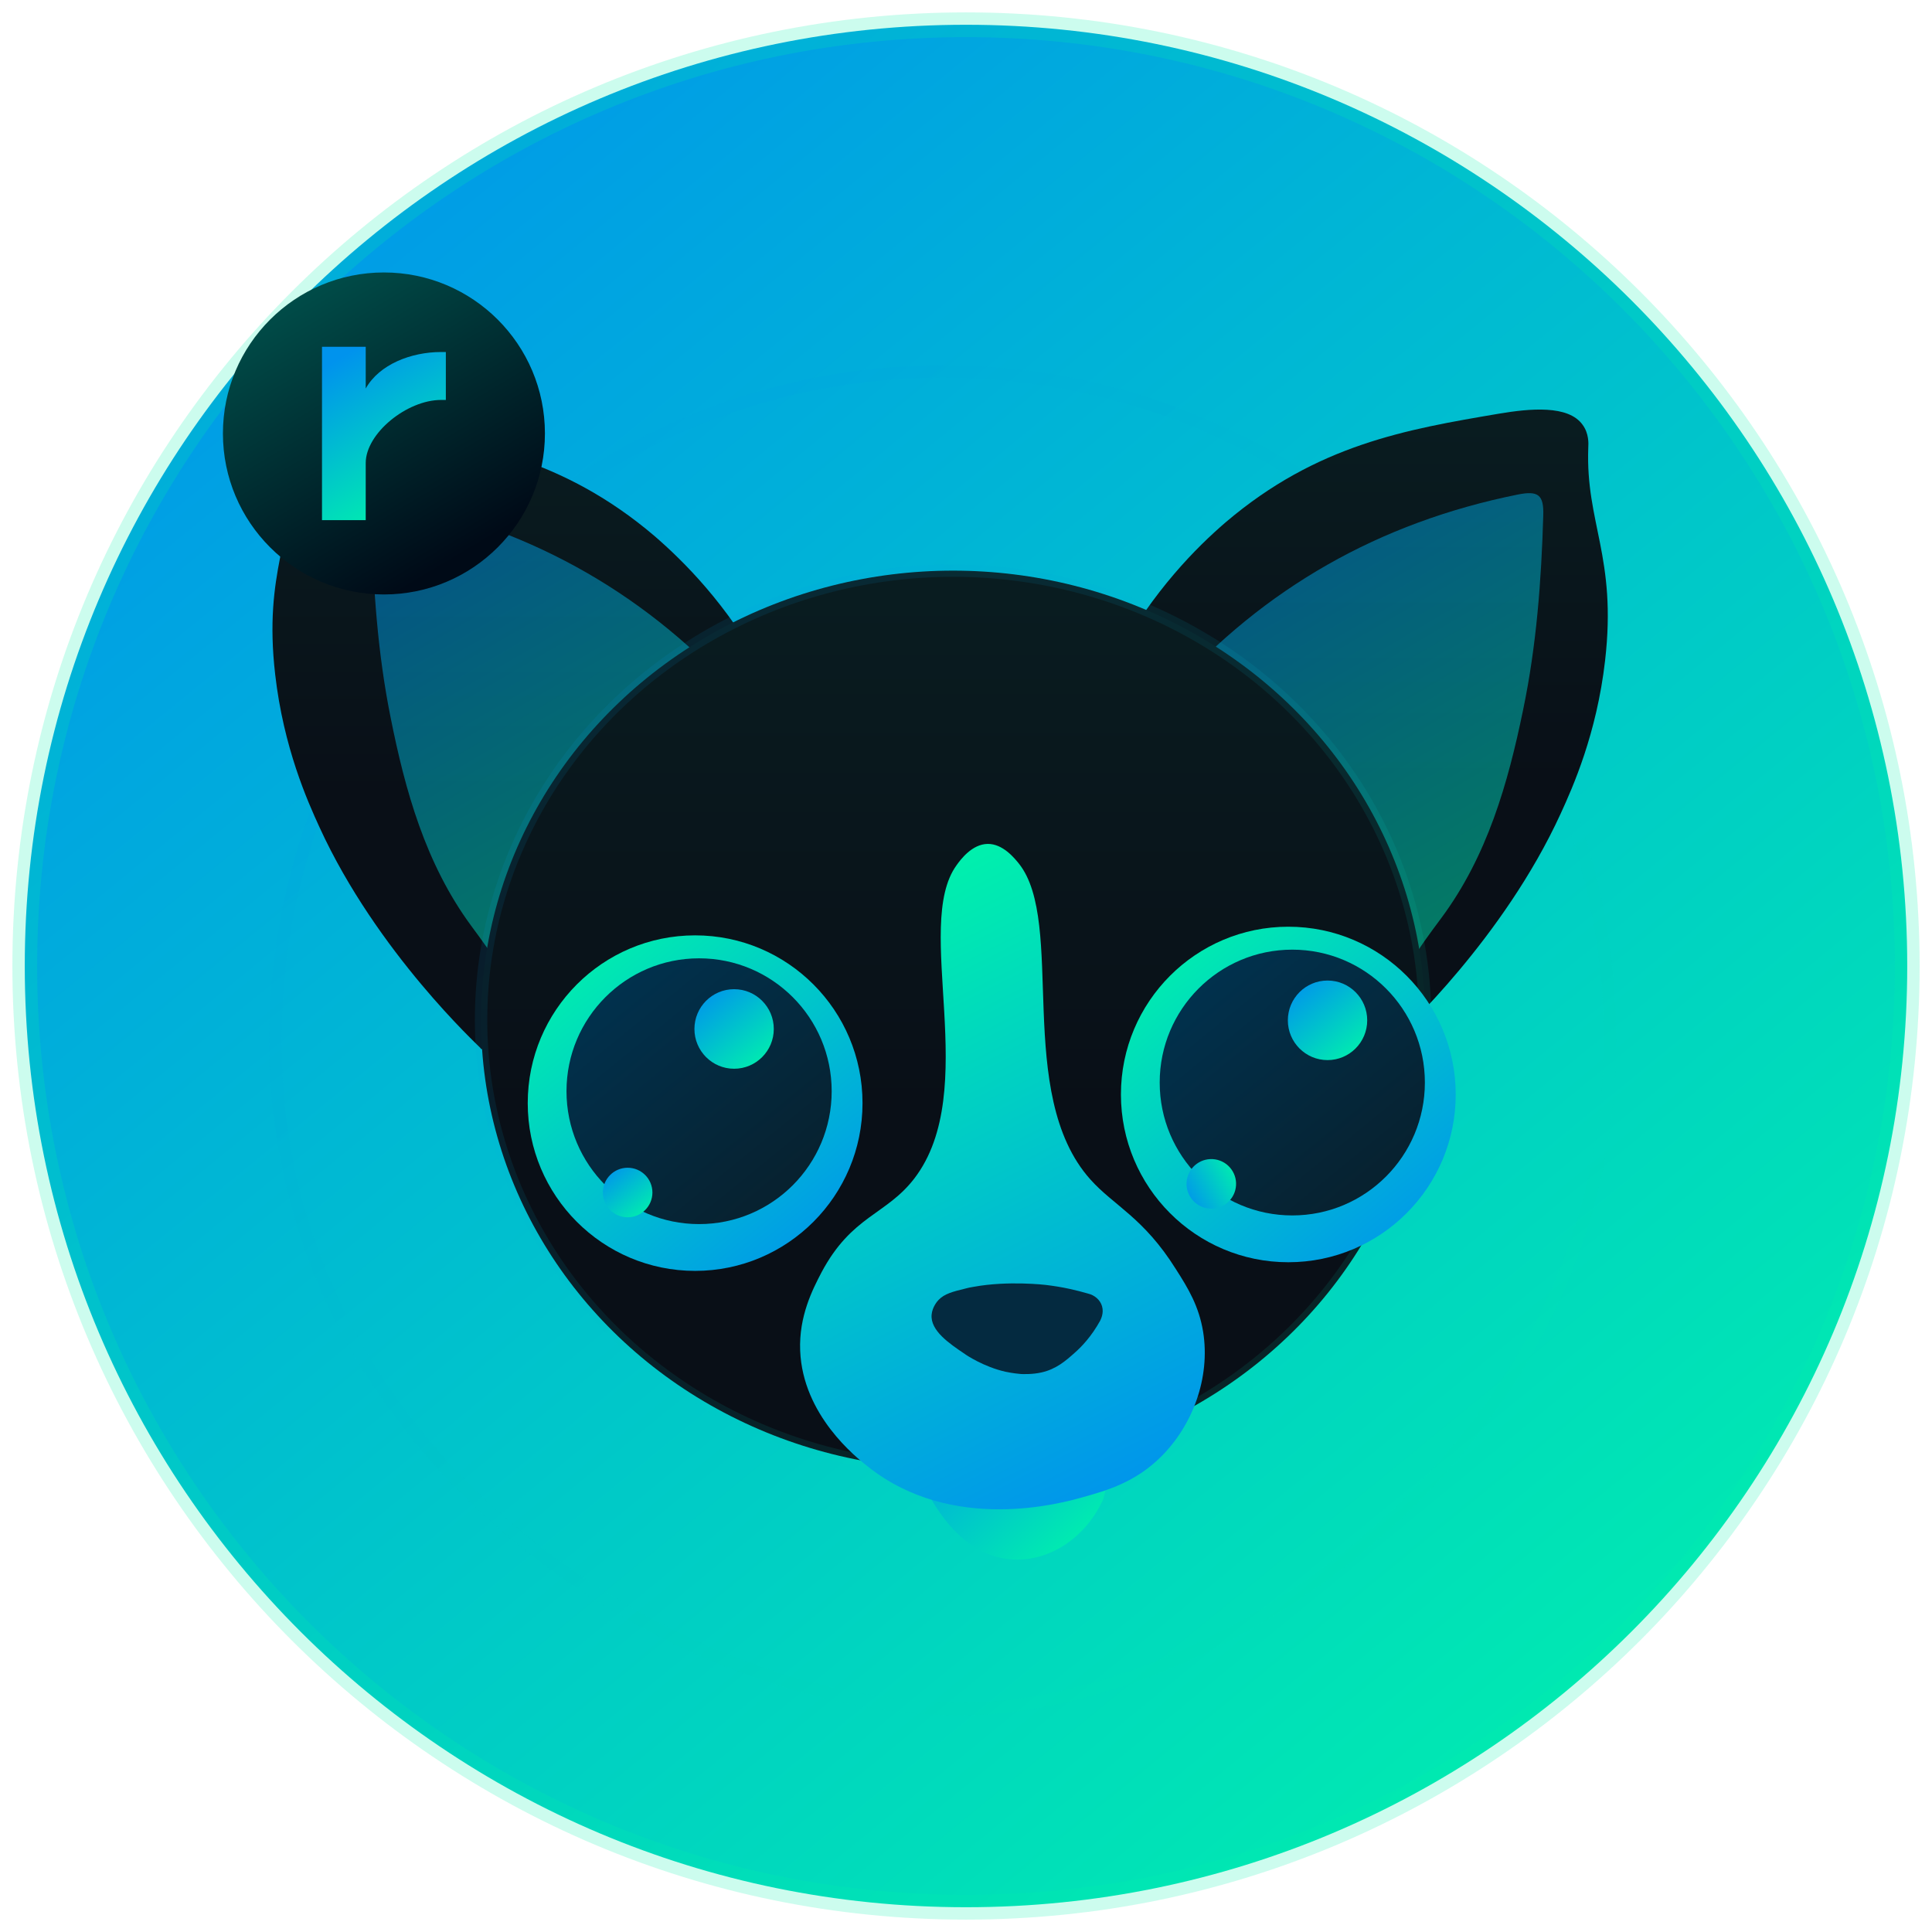 <svg xmlns="http://www.w3.org/2000/svg" xmlns:xlink="http://www.w3.org/1999/xlink" width="78" height="78" version="1.1" viewBox="0 0 78 78"><title>rHUAHUA</title><defs><linearGradient id="linearGradient-1" x1="10.493%" x2="92.253%" y1="0%" y2="100%"><stop offset="0%" stop-color="#0093ED"/><stop offset="100%" stop-color="#00F3AB"/></linearGradient><linearGradient id="linearGradient-2" x1="10.666%" x2="92.068%" y1="0%" y2="100%"><stop offset="0%" stop-color="#0093ED" stop-opacity=".1"/><stop offset="100%" stop-color="#00F3AB" stop-opacity=".1"/></linearGradient><linearGradient id="linearGradient-3" x1="43.966%" x2="43.966%" y1="59.718%" y2="-114.389%"><stop offset="0%" stop-color="#090F17"/><stop offset="72.503%" stop-color="#082C2B"/><stop offset="100%" stop-color="#083330"/></linearGradient><linearGradient id="linearGradient-4" x1="30.096%" x2="71.288%" y1="0%" y2="100%"><stop offset="0%" stop-color="#0093ED"/><stop offset="100%" stop-color="#00F3AB"/></linearGradient><linearGradient id="linearGradient-5" x1="29.936%" x2="71.458%" y1="0%" y2="100%"><stop offset="0%" stop-color="#0093ED"/><stop offset="100%" stop-color="#00F3AB"/></linearGradient><linearGradient id="linearGradient-6" x1="43.966%" x2="43.966%" y1="59.718%" y2="-114.389%"><stop offset="0%" stop-color="#090F17"/><stop offset="72.503%" stop-color="#082C2B"/><stop offset="100%" stop-color="#083330"/></linearGradient><linearGradient id="linearGradient-7" x1="10.493%" x2="92.253%" y1="4.718%" y2="95.282%"><stop offset="0%" stop-color="#0093ED" stop-opacity=".1"/><stop offset="100%" stop-color="#00F3AB" stop-opacity=".1"/></linearGradient><linearGradient id="linearGradient-8" x1="92.067%" x2="10.667%" y1="100%" y2="0%"><stop offset="0%" stop-color="#0093ED"/><stop offset="100%" stop-color="#00F3AB"/></linearGradient><linearGradient id="linearGradient-9" x1="10.667%" x2="92.067%" y1="0%" y2="100%"><stop offset="0%" stop-color="#003351"/><stop offset="100%" stop-color="#081F2B"/></linearGradient><linearGradient id="linearGradient-10" x1="10.667%" x2="92.067%" y1="0%" y2="100%"><stop offset="0%" stop-color="#0093ED"/><stop offset="100%" stop-color="#00F3AB"/></linearGradient><linearGradient id="linearGradient-11" x1="10.493%" x2="92.253%" y1=".209%" y2="99.791%"><stop offset="0%" stop-color="#0093ED"/><stop offset="100%" stop-color="#00F3AB"/></linearGradient><linearGradient id="linearGradient-12" x1="10.493%" x2="92.253%" y1="7.561%" y2="92.439%"><stop offset="0%" stop-color="#0093ED"/><stop offset="100%" stop-color="#00F3AB"/></linearGradient><linearGradient id="linearGradient-13" x1="65.629%" x2="35.387%" y1="100%" y2="0%"><stop offset="0%" stop-color="#0093ED"/><stop offset="100%" stop-color="#00F3AB"/></linearGradient><linearGradient id="linearGradient-14" x1="10.667%" x2="92.067%" y1="0%" y2="100%"><stop offset="0%" stop-color="#0093ED"/><stop offset="100%" stop-color="#00F3AB"/></linearGradient><linearGradient id="linearGradient-15" x1="66%" x2="10.812%" y1="92.56%" y2="0%"><stop offset="0%" stop-color="#000A17"/><stop offset="100%" stop-color="#00554F"/></linearGradient><linearGradient id="linearGradient-16" x1="29.843%" x2="71.557%" y1="0%" y2="100%"><stop offset="0%" stop-color="#0093ED"/><stop offset="100%" stop-color="#00F3AB"/></linearGradient></defs><g id="staker---staking-flow" fill="none" fill-rule="evenodd" stroke="none" stroke-width="1"><g id="最终-copy-2" transform="translate(-36, -247)"><g id="rHUAHUA" transform="translate(37, 248)"><path id="Path" fill="url(#linearGradient-1)" stroke="#00F3AB" stroke-opacity=".2" d="M38,0 C58.987,0 76,17.013 76,38 C76,58.987 58.987,76 38,76 C17.013,76 0,58.987 0,38 C0,17.013 17.013,0 38,0 Z"/><g id="chihuahua_logo_w_text" transform="translate(8, 10)"><g id="faccia_cane" fill-rule="nonzero" transform="translate(2, 4)"><path id="Path" stroke="url(#linearGradient-2)" stroke-width=".5" d="M54,26.996 C54,42.25 40.551,52.281 30.334,53.802 C29.326,53.953 28.581,53.982 28.28,53.991 C17.14,54.341 0.118,44.338 0.118,26.996 C0.109,12.412 12.144,0 27.054,0 C41.936,0 54,12.09 54,26.996 Z"/><path id="Path" fill="url(#linearGradient-3)" d="M34.085,11.533 C34.321,12.175 35.009,12.421 35.518,12.808 C39.335,15.774 42.191,19.354 44.132,23.557 C44.622,24.625 44.849,25.777 45.452,26.807 C45.461,26.797 45.48,26.788 45.489,26.788 C45.508,26.778 45.508,26.769 45.508,26.759 C45.565,26.684 49.693,22.906 52.011,17.843 C52.492,16.794 53.463,14.631 53.802,11.665 C54.283,7.481 53.01,6.121 53.123,3.07 C53.133,2.909 53.152,2.503 52.897,2.154 C52.322,1.341 50.767,1.492 49.523,1.7 C45.791,2.333 42.172,2.947 38.487,6.083 C37.309,7.094 35.565,8.841 34.085,11.533 Z"/><path id="Combined-Shape" fill="url(#linearGradient-3)" d="M19.826,12.09 C19.59,12.733 18.902,12.978 18.393,13.366 C14.576,16.331 11.72,19.911 9.779,24.115 C9.289,25.182 9.063,26.334 8.459,27.364 C8.45,27.355 8.431,27.345 8.422,27.345 C8.403,27.336 8.403,27.326 8.403,27.317 C8.346,27.241 4.218,23.463 1.9,18.4 C1.419,17.352 0.448,15.189 0.109,12.223 C-0.372,8.038 0.901,6.678 0.788,3.627 C0.778,3.467 0.759,3.06 1.014,2.711 C1.589,1.899 3.144,2.05 4.388,2.258 C8.12,2.89 11.739,3.504 15.424,6.64 C16.602,7.66 18.355,9.398 19.826,12.09 Z"/><path id="Path" fill="url(#linearGradient-4)" fill-opacity=".5" d="M18.987,13.309 C18.798,13.857 18.261,14.065 17.865,14.395 C14.859,16.917 12.606,19.968 11.079,23.548 C10.693,24.455 10.514,25.437 10.043,26.315 C10.024,26.306 9.996,26.287 9.996,26.278 C9.798,24.748 8.912,23.586 8.016,22.367 C6.179,19.864 5.359,16.927 4.765,13.942 C4.246,11.354 4.067,8.737 4.001,6.102 C3.983,5.261 4.209,5.091 5.038,5.261 C10.608,6.414 15.264,9.087 18.987,13.309 Z"/><path id="Path" fill="url(#linearGradient-5)" fill-opacity=".5" d="M36.281,12.94 C36.46,13.488 37.007,13.696 37.403,14.036 C40.391,16.577 42.624,19.637 44.132,23.227 C44.519,24.143 44.688,25.116 45.15,25.994 C45.169,25.985 45.197,25.966 45.197,25.957 C45.405,24.426 46.291,23.274 47.195,22.056 C49.043,19.562 49.881,16.634 50.494,13.649 C51.031,11.07 51.229,8.444 51.305,5.818 C51.333,4.978 51.107,4.798 50.268,4.968 C44.698,6.092 40.032,8.737 36.281,12.94 Z"/><ellipse id="Oval" cx="27.479" cy="26.174" fill="url(#linearGradient-6)" stroke="url(#linearGradient-7)" stroke-width=".5" rx="19.057" ry="18.136"/><ellipse id="Oval" cx="17.064" cy="29.536" fill="url(#linearGradient-8)" rx="6.758" ry="6.773"/><ellipse id="Oval" cx="17.224" cy="29.055" fill="url(#linearGradient-9)" rx="5.353" ry="5.365"/><ellipse id="Oval" cx="41.013" cy="29.187" fill="url(#linearGradient-8)" rx="6.758" ry="6.773"/><ellipse id="Oval" cx="41.173" cy="28.705" fill="url(#linearGradient-9)" rx="5.353" ry="5.365"/><ellipse id="Oval" cx="42.596" cy="26.193" fill="url(#linearGradient-10)" rx="1.602" ry="1.606"/><ellipse id="Oval" cx="37.904" cy="32.795" fill="url(#linearGradient-11)" rx="1" ry="1" transform="translate(37.904, 32.795) rotate(-80.782) translate(-37.904, -32.795)"/><path id="Path" fill="url(#linearGradient-12)" d="M26.593,45.518 C26.941,46.104 28.054,47.965 30.07,47.965 C31.512,47.965 32.879,46.992 33.539,45.528 C33.68,45.037 34.114,43.393 33.265,42.127 C31.71,39.813 26.894,40.229 25.923,42.184 C25.311,43.403 26.3,45.037 26.593,45.518 Z"/><path id="Path" fill="url(#linearGradient-13)" d="M37.573,38.765 C37.874,40.635 37.139,42.562 35.867,43.818 C34.839,44.838 33.708,45.169 32.728,45.443 C31.861,45.688 27.46,46.916 24.057,44.224 C23.548,43.828 21.409,42.127 21.305,39.53 C21.249,38.132 21.814,37.046 22.163,36.375 C23.388,34.07 24.774,34.061 25.914,32.578 C28.638,29.026 25.839,22.377 27.62,19.93 C27.78,19.704 28.242,19.08 28.873,19.071 C29.486,19.061 29.957,19.647 30.127,19.855 C32.05,22.244 29.929,29.159 33.02,32.616 C33.963,33.674 35.169,34.155 36.47,36.233 C36.979,37.027 37.403,37.735 37.573,38.765 Z"/><path id="Path" fill="#042A40" d="M29.59,40.38 C28.713,40.182 27.997,39.7 27.95,39.662 C27.318,39.237 26.555,38.718 26.612,38.075 C26.64,37.764 26.847,37.527 26.894,37.48 C27.13,37.235 27.45,37.15 27.997,37.017 C28.072,36.998 28.176,36.97 28.317,36.951 C29.703,36.696 31.22,36.876 31.22,36.876 C31.522,36.913 31.842,36.961 32.182,37.036 C32.445,37.093 32.7,37.159 32.926,37.225 C33.199,37.291 33.416,37.48 33.492,37.735 C33.576,38.028 33.435,38.274 33.416,38.321 C33.067,38.954 32.662,39.379 32.379,39.624 C32.04,39.927 31.644,40.276 31.051,40.408 C30.683,40.493 30.315,40.474 30.231,40.474 C30.136,40.465 29.901,40.446 29.59,40.38 Z"/><ellipse id="Oval" cx="18.638" cy="26.542" fill="url(#linearGradient-10)" rx="1.602" ry="1.606"/><ellipse id="Oval" cx="14.34" cy="33.145" fill="url(#linearGradient-14)" rx="1" ry="1"/></g><g id="Group-12"><circle id="Combined-Shape-Copy-5" cx="6.5" cy="6.5" r="6.5" fill="url(#linearGradient-15)"/><path id="Path" fill="url(#linearGradient-16)" d="M5.765,4.685 L5.765,3 L4,3 L4,10 L5.765,10 L5.765,7.693 C5.765,6.495 7.428,5.147 8.806,5.147 L9,5.147 L9,3.212 L8.806,3.212 C7.599,3.212 6.312,3.711 5.765,4.685 Z"/></g></g></g></g></g></svg>